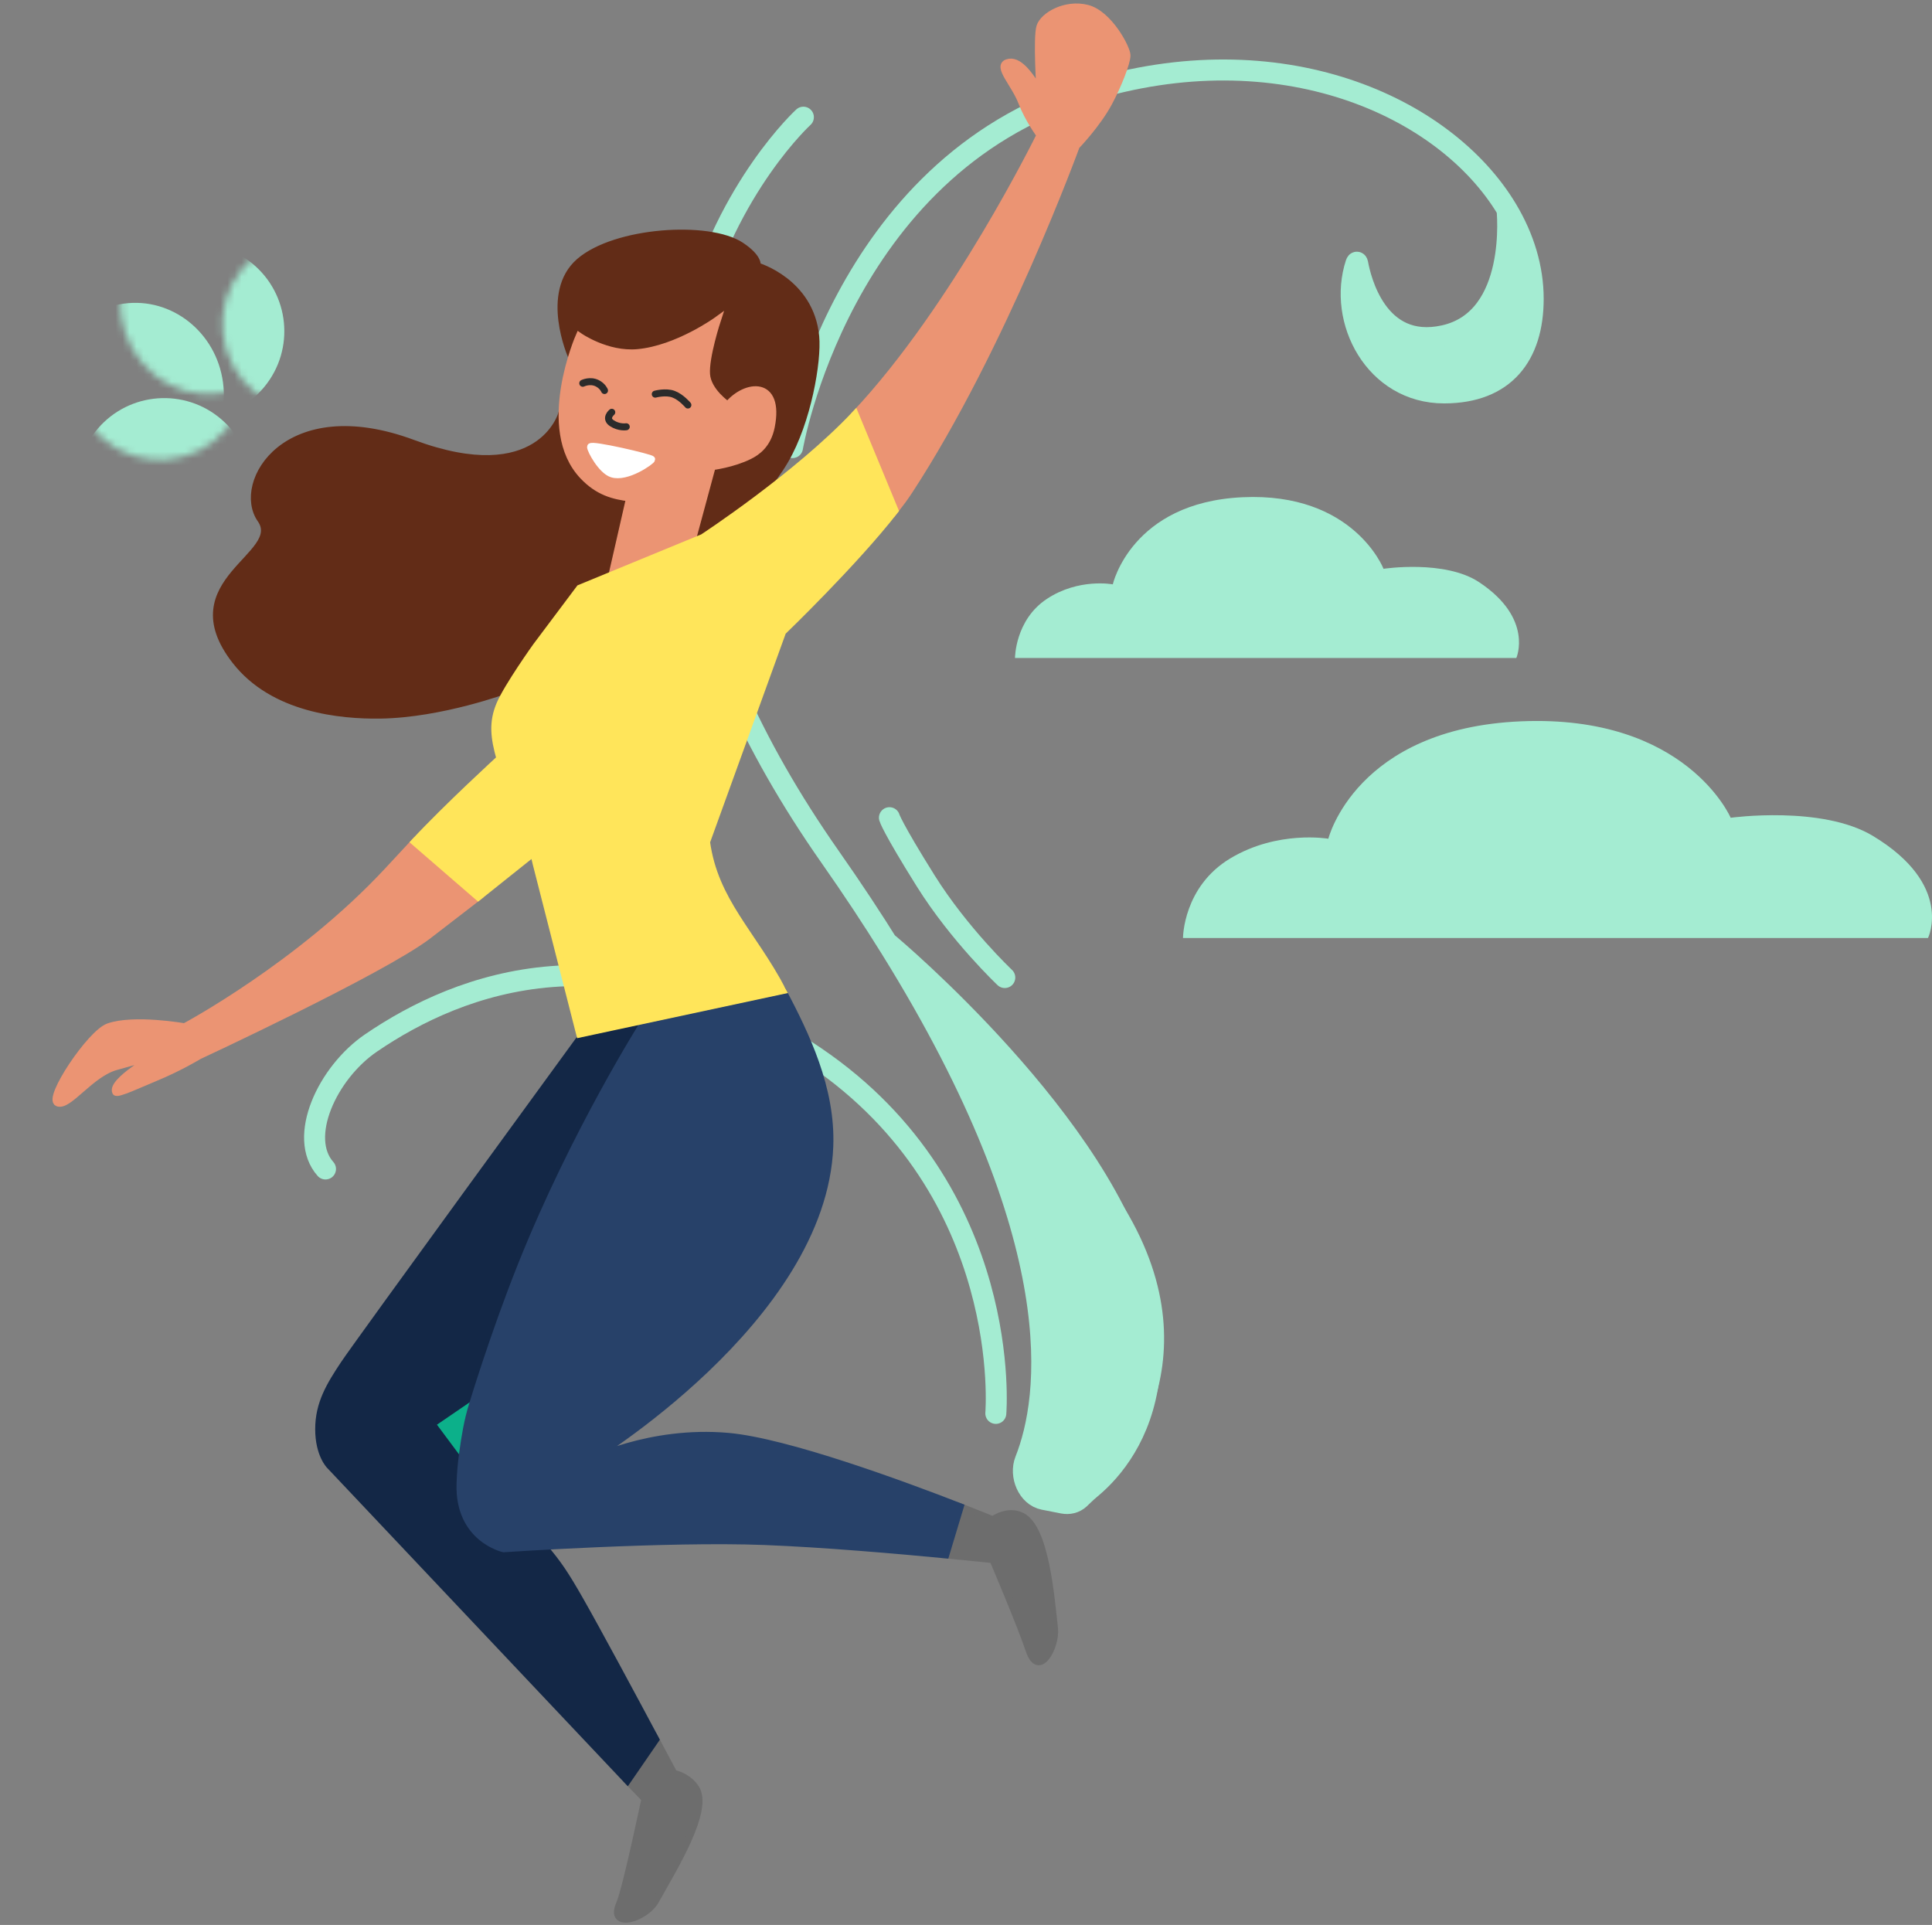<svg width="276" height="275" viewBox="0 0 276 275" fill="none" xmlns="http://www.w3.org/2000/svg">
<rect x="0" y="0" width="276" height="275" fill="#808080" stroke="none"/>
<path d="M151.853 214.739L149.105 214.201C146.829 213.756 145.615 210.791 146.469 208.635C149.972 199.795 153.27 177.413 127.264 135.524C127.264 135.524 144.251 148.277 159.376 173.389C172.461 195.114 158.274 210.394 154.21 214.119C153.573 214.704 152.702 214.905 151.853 214.739Z" fill="#A4ECD2"/>
<path d="M114.768 16.743C114.768 16.743 71.931 55.849 118.612 122.45C121.804 127.004 124.679 131.36 127.264 135.524M127.264 135.524C153.27 177.413 149.972 199.795 146.469 208.635C145.615 210.791 146.829 213.756 149.105 214.201L151.853 214.739C152.702 214.905 153.573 214.704 154.21 214.119C158.274 210.394 172.461 195.114 159.376 173.389C144.251 148.277 127.264 135.524 127.264 135.524Z" stroke="#A4ECD2" stroke-width="3" stroke-linecap="round"/>
<path d="M206.287 56.13C214.949 56.13 219.026 50.797 219.026 42.684C219.026 38.318 217.707 33.962 215.289 29.92C215.289 29.92 216.987 45.591 206.287 47.953C196.7 50.07 194.339 39.788 193.952 37.625C193.915 37.418 193.784 37.396 193.719 37.596C191.016 45.79 196.436 56.13 206.287 56.13Z" fill="#A4ECD2"/>
<path d="M113.212 63.944C113.212 63.944 120.006 23.967 155.164 13.064C182.786 4.498 206.425 15.103 215.289 29.92M215.289 29.92C217.707 33.962 219.026 38.318 219.026 42.684C219.026 50.797 214.949 56.13 206.287 56.13C196.436 56.13 191.016 45.79 193.719 37.596V37.596C193.784 37.396 193.915 37.418 193.952 37.625C194.339 39.788 196.7 50.07 206.287 47.953C216.987 45.591 215.289 29.92 215.289 29.92Z" stroke="#A4ECD2" stroke-width="3" stroke-linecap="round"/>
<path d="M142.259 201.917C142.259 201.917 144.919 170.322 116.5 151C88.08 131.678 65.665 140.356 53 149C46.744 153.27 42.5 162.5 46.5 167" stroke="#A4ECD2" stroke-width="3" stroke-linecap="round"/>
<path d="M127.063 116.816C127.063 116.816 127.403 118.107 132.228 125.822C137.054 133.536 143.541 139.651 143.541 139.651" stroke="#A4ECD2" stroke-width="3" stroke-linecap="round"/>
<path d="M127.063 134.925C127.063 134.925 158.05 160.881 163.282 183.819C168.513 206.758 153.189 214.463 153.189 214.463" stroke="#A4ECD2" stroke-width="3" stroke-linecap="round"/>
<mask id="mask0_713_216" style="mask-type:alpha" maskUnits="userSpaceOnUse" x="17" y="30" width="26" height="27">
<ellipse cx="29.669" cy="43.303" rx="13.035" ry="12.505" transform="rotate(-97.769 29.669 43.303)" fill="#C4C4C4"/>
</mask>
<g mask="url(#mask0_713_216)">
<ellipse cx="19.462" cy="56.291" rx="13.035" ry="12.505" transform="rotate(-97.769 19.462 56.291)" fill="#A4ECD2"/>
</g>
<mask id="mask1_713_216" style="mask-type:alpha" maskUnits="userSpaceOnUse" x="10" y="40" width="26" height="26">
<circle cx="22.834" cy="53.193" r="12.505" transform="rotate(-139.341 22.834 53.193)" fill="#C4C4C4"/>
</mask>
<g mask="url(#mask1_713_216)">
<circle cx="23.461" cy="69.378" r="12.505" transform="rotate(-139.341 23.461 69.378)" fill="#A4ECD2"/>
</g>
<mask id="mask2_713_216" style="mask-type:alpha" maskUnits="userSpaceOnUse" x="31" y="33" width="26" height="26">
<circle cx="44.28" cy="46.308" r="12.505" transform="rotate(-50.683 44.28 46.308)" fill="#C4C4C4"/>
</mask>
<g mask="url(#mask2_713_216)">
<circle cx="28.113" cy="47.314" r="12.505" transform="rotate(-50.683 28.113 47.314)" fill="#A4ECD2"/>
</g>
<path d="M217.299 103.048C193.696 104.047 189.762 119.822 189.762 119.822C189.762 119.822 182.55 118.562 175.775 122.618C169 126.674 169 134 169 134H275.433C275.433 134 279.148 126.412 267.565 119.423C260.27 115.021 247.24 116.827 247.24 116.827C247.24 116.827 240.902 102.05 217.299 103.048Z" fill="#A4ECD2"/>
<path d="M177.5 71.036C161.618 71.777 158.971 83.481 158.971 83.481C158.971 83.481 154.118 82.546 149.559 85.555C145 88.564 145 94 145 94H216.618C216.618 94 219.118 88.37 211.324 83.185C206.415 79.919 197.647 81.259 197.647 81.259C197.647 81.259 193.383 70.295 177.5 71.036Z" fill="#A4ECD2"/>
<path d="M82.735 48.023C82.735 48.023 87.152 51.2 92.573 50.095C97.994 48.989 102.593 45.434 102.593 45.434C102.593 45.434 100.438 51.324 100.858 53.719C101.278 56.114 103.965 57.862 103.965 57.862" stroke="black" stroke-linecap="round"/>
<path d="M82.768 37.385C77.648 41.836 81.611 50.842 81.611 50.842L97.309 83.518L107.666 71.608C107.666 71.608 110.255 69.019 112.143 65.779C115.407 60.182 116.853 51.544 116.533 48.089C115.806 40.224 108.167 38.004 108.167 38.004C108.167 38.004 108.518 36.862 105.863 35.099C101.278 32.055 87.889 32.935 82.768 37.385Z" fill="#622C17" stroke="#622C17" stroke-linecap="round"/>
<path d="M33.619 94.391C24.758 83 40.868 79.375 37.243 74.197C33.619 69.019 40.868 56.591 58.991 63.323C77.114 70.054 80.222 59.18 80.222 59.18L95.756 72.126L92.131 91.285L72.454 98.534C72.454 98.534 63.045 102.036 54.331 102.159C48.712 102.238 39.032 101.352 33.619 94.391Z" fill="#622C17" stroke="#622C17" stroke-linecap="round"/>
<path d="M145.983 216.595C143.912 215.559 141.841 217.113 141.841 217.113C141.841 217.113 140.042 216.372 137.181 215.259L135.109 222.132C139.162 222.52 141.841 222.809 141.841 222.809C141.841 222.809 145.811 232.129 147.019 235.754C148.4 239.896 150.931 235.236 150.644 232.647C150.126 227.987 149.355 218.281 145.983 216.595Z" fill="#6D6D6D"/>
<path d="M99.38 255.431C98.21 253.674 96.274 253.359 96.274 253.359C96.274 253.359 95.225 251.385 93.685 248.503L89.628 254.395L92.131 256.984C92.131 256.984 89.427 269.929 88.507 272.001C86.896 275.625 92.174 274.203 93.685 271.483C96.274 266.822 101.452 258.537 99.38 255.431Z" fill="#6D6D6D"/>
<path d="M145.983 216.595C143.912 215.559 141.841 217.113 141.841 217.113C141.841 217.113 140.042 216.372 137.181 215.259L135.109 222.132C139.162 222.52 141.841 222.809 141.841 222.809C141.841 222.809 145.811 232.129 147.019 235.754C148.4 239.896 150.931 235.236 150.644 232.647C150.126 227.987 149.355 218.281 145.983 216.595Z" stroke="#6D6D6D" stroke-linecap="round"/>
<path d="M99.38 255.431C98.21 253.674 96.274 253.359 96.274 253.359C96.274 253.359 95.225 251.385 93.685 248.503L89.628 254.395L92.131 256.984C92.131 256.984 89.427 269.929 88.507 272.001C86.896 275.625 92.174 274.203 93.685 271.483C96.274 266.822 101.452 258.537 99.38 255.431Z" stroke="#6D6D6D" stroke-linecap="round"/>
<path d="M49.153 194.847C51.224 191.74 83 148.175 83 148.175L92 146.093C92 146.093 71.459 191.74 70.383 193.811C69.307 195.882 67.684 200.542 67.684 200.542C66.978 202.803 66.43 205.143 66.09 207.621C65.899 209.012 65.774 210.446 65.723 211.934C65.453 219.826 71.937 221.255 71.937 221.255L77.632 220.914C79.704 223.326 80.739 224.879 82.811 228.504C85.278 232.822 90.519 242.579 93.684 248.503L89.628 254.395L47.082 209.345C47.082 209.345 45.528 207.792 45.528 204.167C45.528 200.543 47.082 197.953 49.153 194.847Z" fill="#132746"/>
<path d="M67.684 200.542L62.616 203.65L66.09 207.621M67.684 200.542C67.684 200.542 69.307 195.882 70.383 193.811C71.459 191.74 92 146.093 92 146.093L83 148.175C83 148.175 51.224 191.74 49.153 194.847C47.082 197.953 45.528 200.543 45.528 204.167C45.528 207.792 47.082 209.345 47.082 209.345L89.628 254.395L93.684 248.503C90.519 242.579 85.278 232.822 82.811 228.504C80.739 224.879 79.704 223.326 77.632 220.914L71.937 221.255C71.937 221.255 65.453 219.826 65.723 211.934C65.774 210.446 65.899 209.012 66.09 207.621M67.684 200.542C66.978 202.803 66.43 205.143 66.09 207.621" stroke="#132746" stroke-linecap="round"/>
<path d="M67.684 200.542L63.134 203.65L66.09 207.622C66.43 205.143 66.978 202.803 67.684 200.542Z" fill="#0CB08A" stroke="#0CB08A" stroke-linecap="round"/>
<path d="M83.846 208.827C83.846 208.827 117.599 188.555 118.54 163.778C118.855 155.457 115.126 147.837 111.808 141.512L92 146.093C92 146.093 82.1 161.675 74.5 180.675C70.5 190.675 67.5 200.675 67.5 200.675C66.794 202.936 66.43 205.143 66.09 207.622C65.899 209.012 65.774 210.446 65.723 211.934C65.453 219.827 71.937 221.255 71.937 221.255C71.937 221.255 95.276 219.681 109.219 220.219C117.604 220.543 128.298 221.478 135.109 222.131L137.181 215.259C129.067 212.102 112.413 205.95 104.041 205.203C92.717 204.192 83.846 208.827 83.846 208.827Z" fill="#274169" stroke="#274169" stroke-linecap="round"/>
<path d="M83.278 67.99C76.914 61.26 82.735 48.023 82.735 48.023C82.735 48.023 86.651 50.782 91.096 50.378C96.791 49.86 102.487 45.718 102.487 45.718C102.487 45.718 100.747 51.012 100.934 53.485C101.121 55.957 103.965 57.862 103.965 57.862C106.554 54.755 111.514 54.291 110.179 60.969C109.661 63.558 108.108 64.594 107.072 65.111C104.669 66.313 101.741 66.658 101.741 66.658L98.863 77.304L87.471 81.964L89.944 71.137C87.693 70.841 85.486 70.325 83.278 67.99Z" fill="#EB9473"/>
<path d="M101.741 66.658C101.741 66.658 104.669 66.313 107.072 65.111C108.108 64.594 109.661 63.558 110.179 60.969C111.514 54.291 106.554 54.755 103.965 57.862C103.965 57.862 101.121 55.957 100.934 53.485C100.747 51.012 102.487 45.718 102.487 45.718C102.487 45.718 96.791 49.86 91.096 50.378C86.651 50.782 82.735 48.023 82.735 48.023C82.735 48.023 76.914 61.26 83.278 67.99C85.486 70.325 87.693 70.841 89.944 71.137M101.741 66.658L98.863 77.304L87.471 81.964L89.944 71.137M101.741 66.658C101.741 66.658 97.259 72.101 89.944 71.137" stroke="#EB9473" stroke-linecap="round"/>
<path d="M148.573 19.309C148.573 19.309 136.524 43.93 122.164 59.18L127.86 72.926C128.646 71.913 129.349 70.946 129.931 70.054C143.284 49.611 153.751 20.862 153.751 20.862C153.751 20.862 156.72 17.801 158.411 14.649C159.711 12.225 161 8.952 161 7.917C161 6.882 158.411 1.962 155.304 1.186C152.197 0.409 149.09 2.221 148.573 3.775C148.055 5.328 148.573 13.095 148.573 13.095C147.019 10.506 145.466 8.435 143.912 8.953C142.359 9.471 144.95 11.944 145.984 14.649C146.888 17.016 148.573 19.309 148.573 19.309Z" fill="#EB9473"/>
<path d="M26.369 146.69C26.369 146.69 42.837 137.907 55.367 124.424C56.528 123.175 57.856 121.745 59.215 120.282L68.312 128.158L61.063 133.745C54.331 138.794 28.441 150.833 28.441 150.833C28.441 150.833 25.668 152.522 22.227 153.94C20.083 154.823 16.73 156.408 16.531 156.011C15.773 154.496 22.227 150.833 22.227 150.833C21.665 150.949 16.997 152.253 16.531 152.386C12.906 153.422 9.799 158.164 8.246 157.564C6.692 156.965 12.906 147.606 15.495 146.69C19.12 145.408 26.369 146.69 26.369 146.69Z" fill="#EB9473"/>
<path d="M148.573 19.309C148.573 19.309 136.524 43.93 122.164 59.18L127.86 72.926C128.646 71.913 129.349 70.946 129.931 70.054C143.284 49.611 153.751 20.862 153.751 20.862C153.751 20.862 156.72 17.801 158.411 14.649C159.711 12.225 161 8.952 161 7.917C161 6.882 158.411 1.962 155.304 1.186C152.197 0.409 149.09 2.221 148.573 3.775C148.055 5.328 148.573 13.095 148.573 13.095C147.019 10.506 145.466 8.435 143.912 8.953C142.359 9.471 144.95 11.944 145.984 14.649C146.888 17.016 148.573 19.309 148.573 19.309Z" stroke="#EB9473" stroke-linecap="round"/>
<path d="M26.369 146.69C26.369 146.69 42.837 137.907 55.367 124.424C56.528 123.175 57.856 121.745 59.215 120.282L68.312 128.158L61.063 133.745C54.331 138.794 28.441 150.833 28.441 150.833C28.441 150.833 25.668 152.522 22.227 153.94C20.083 154.823 16.73 156.408 16.531 156.011C15.773 154.496 22.227 150.833 22.227 150.833C21.665 150.949 16.997 152.253 16.531 152.386C12.906 153.422 9.799 158.164 8.246 157.564C6.692 156.965 12.906 147.606 15.495 146.69C19.12 145.408 26.369 146.69 26.369 146.69Z" stroke="#EB9473" stroke-linecap="round"/>
<path d="M100.416 76.786C100.416 76.786 113.893 67.965 122.164 59.18L127.86 72.926C122.085 80.366 111.808 90.249 111.808 90.249L100.934 120.282C102.106 128.777 107.487 133.276 111.808 141.512L82.811 147.726L76.597 123.389L76.231 121.836L68.312 128.158L59.215 120.282C63.842 115.3 71.419 108.372 71.419 108.372C70.591 105.417 70.302 103.212 71.419 100.605C72.536 97.998 76.597 92.32 76.597 92.32L82.811 84.035L100.416 76.786Z" fill="#FFE55A"/>
<path d="M71.419 108.372C70.591 105.417 70.302 103.212 71.419 100.605C72.536 97.998 76.597 92.32 76.597 92.32L82.811 84.035L100.416 76.786C100.416 76.786 113.893 67.965 122.164 59.18L127.86 72.926C122.085 80.366 111.808 90.249 111.808 90.249L100.934 120.282C102.106 128.777 107.487 133.276 111.808 141.512L82.811 147.726L76.597 123.389L76.231 121.836M71.419 108.372C71.999 110.444 74.526 114.586 74.526 114.586L75.866 120.282L76.231 121.836M71.419 108.372C71.419 108.372 63.842 115.3 59.215 120.282L68.312 128.158L76.231 121.836" stroke="#FFE55A" stroke-linecap="round"/>
<path d="M93.609 56.308C93.609 56.308 95.086 55.904 96.198 56.308C97.31 56.713 98.269 57.862 98.269 57.862M83.253 54.755C83.253 54.755 84.288 54.237 85.324 54.755C86.109 55.147 86.359 55.791 86.359 55.791M87.395 58.897C87.395 58.897 86.359 59.76 87.395 60.451C88.431 61.141 89.466 60.968 89.466 60.968" stroke="#2B2B2B" stroke-linecap="round"/>
<path d="M93.094 65.624C93.094 65.394 84.364 63.352 84.364 63.841C84.364 64.329 85.917 67.202 87.398 67.695C89.542 68.41 93.094 65.854 93.094 65.624Z" fill="white" stroke="white" stroke-linecap="round"/>
</svg>
